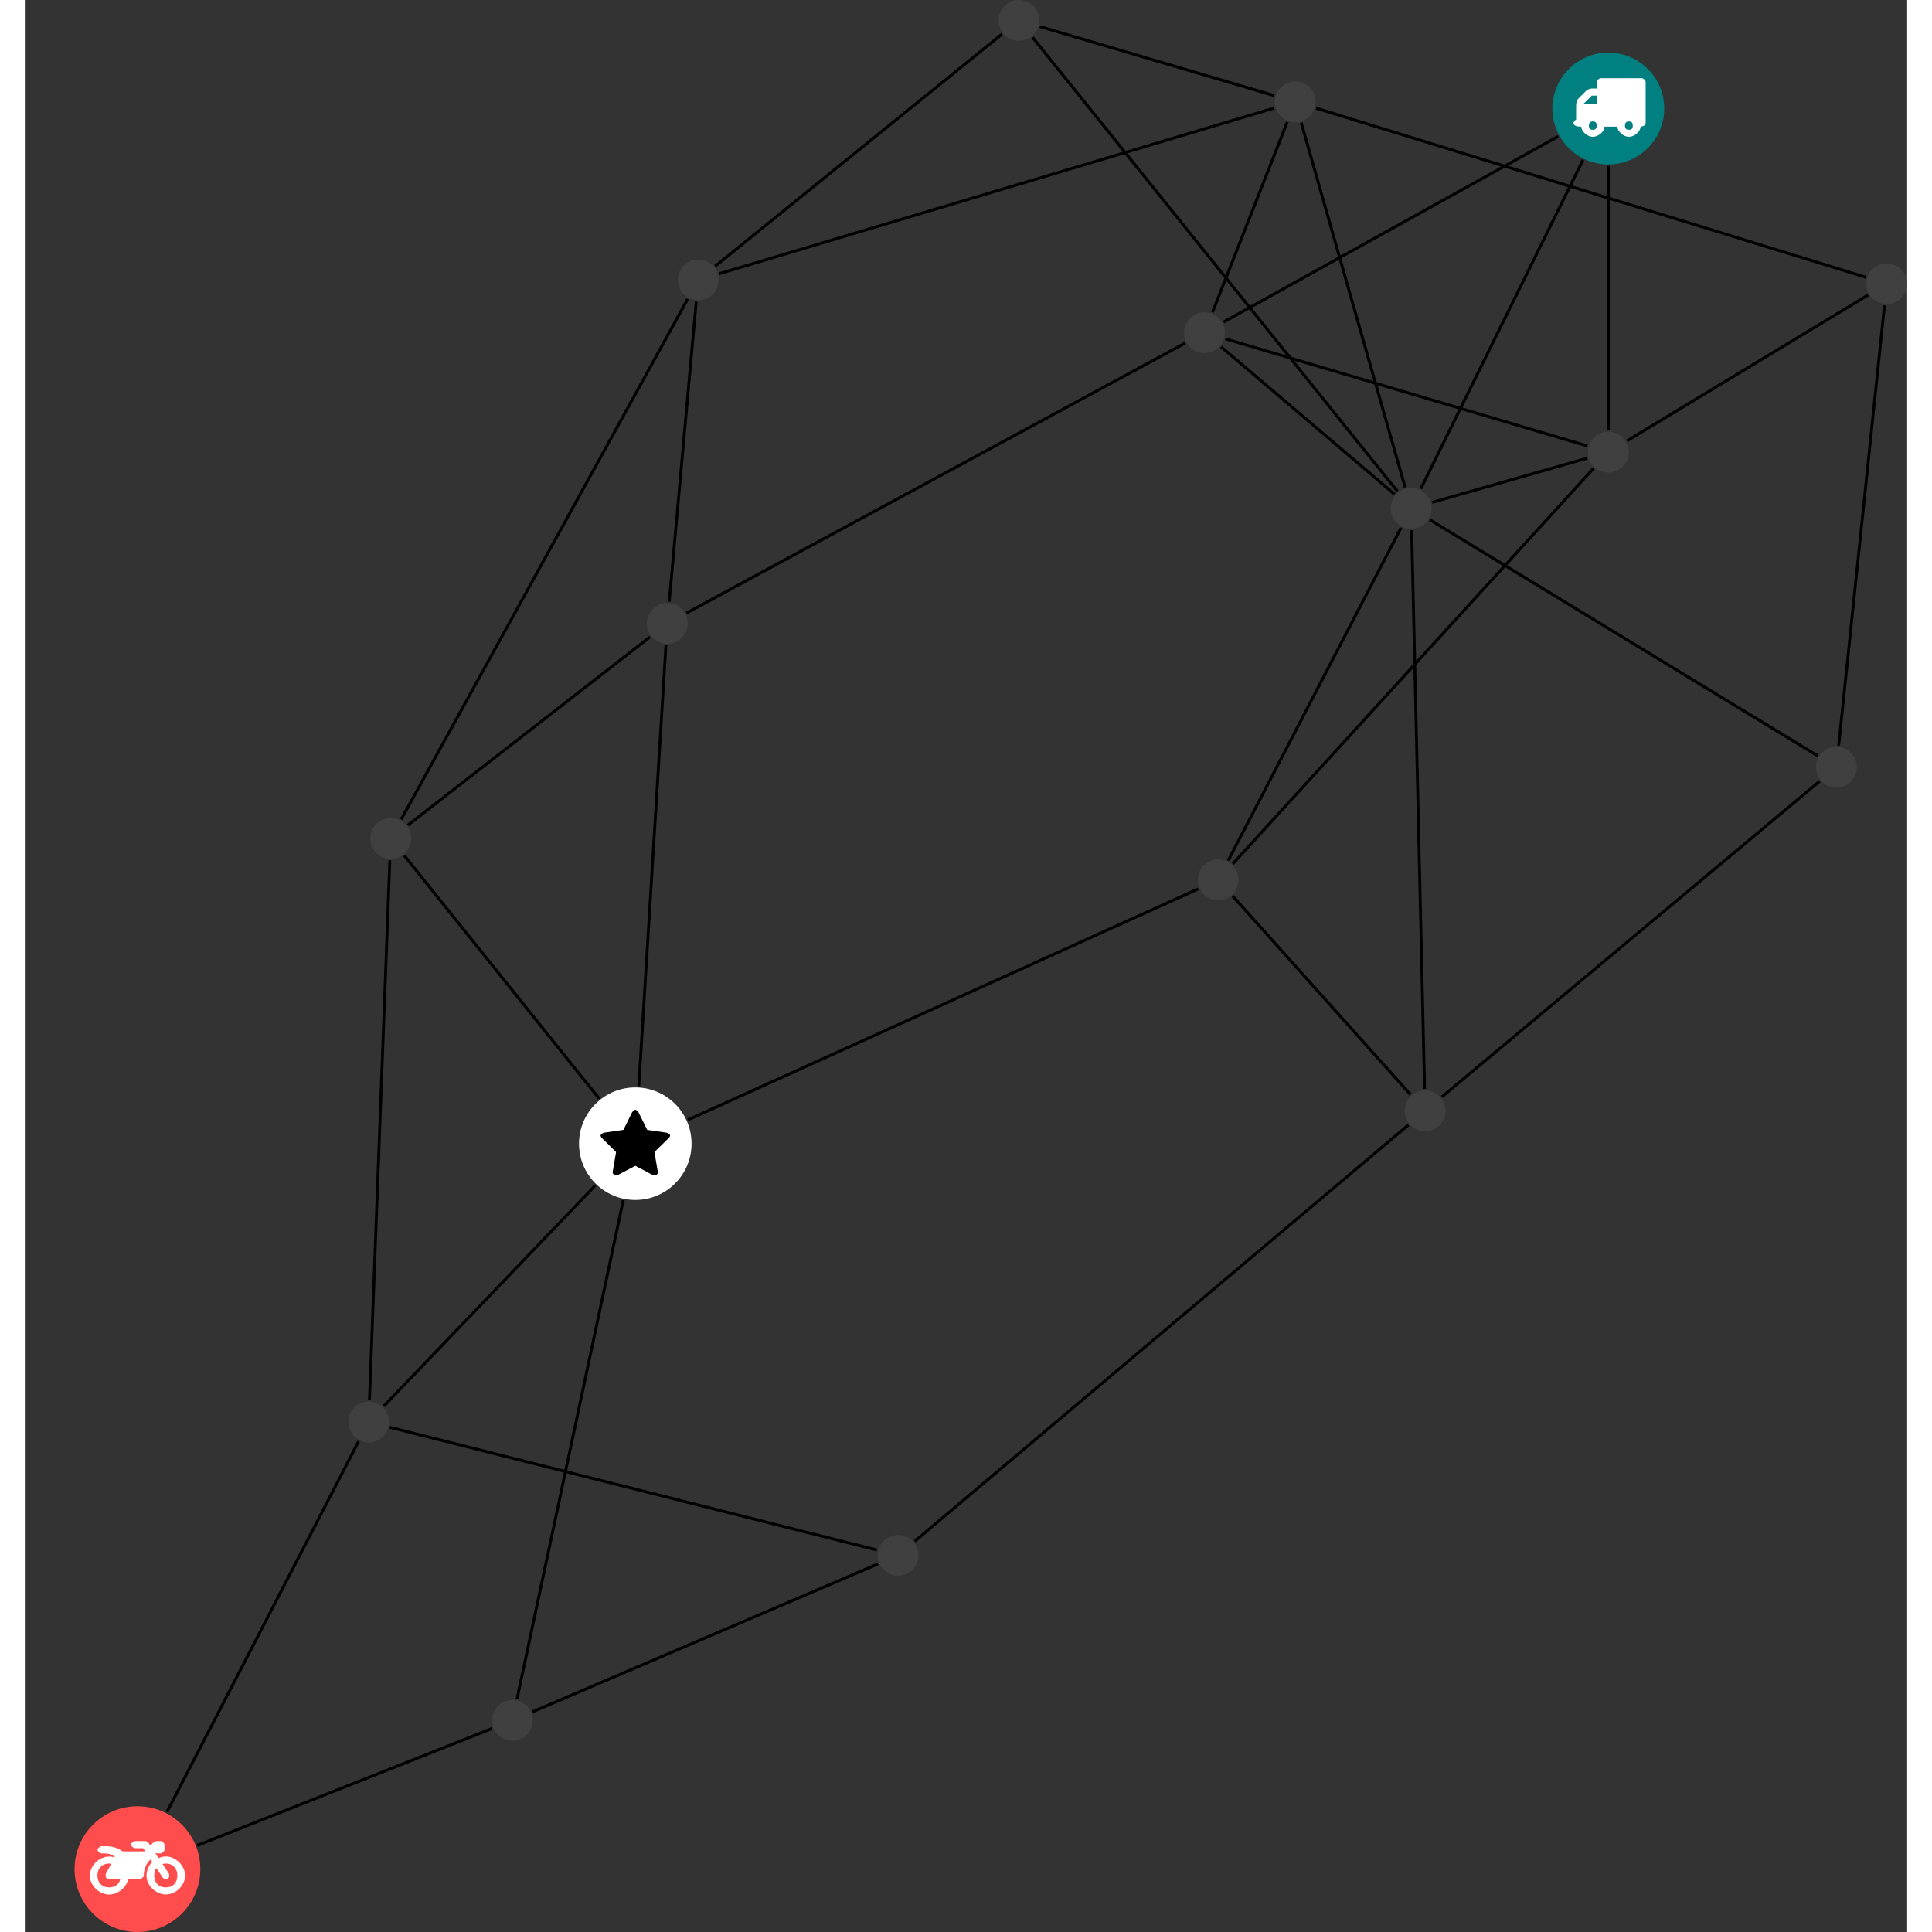 <?xml version="1.0" encoding="UTF-8"?>
<svg xmlns="http://www.w3.org/2000/svg" xmlns:xlink="http://www.w3.org/1999/xlink" width="266.955pt" height="266.955pt" viewBox="-6.868 0.000 260.087 266.955" version="1.1">
<rect x="-6.868" y="0.000" width="260.087" height="266.955" fill="#333333" stroke="none"/>
<defs>
<g>
<symbol overflow="visible" id="glyph0-0">
<path style="stroke:none;" d="M 1.422 -0.75 L 1.422 -7.922 L 3.562 -7.922 L 3.562 -0.891 L 1.422 -0.891 Z M 0.625 0 L 4.531 0 L 4.531 -8.812 L 0.438 -8.812 L 0.438 0 Z M 0.625 0 "/>
</symbol>
<symbol overflow="visible" id="glyph0-1">
<path style="stroke:none;" d="M 3.375 -0.844 C 3.375 -0.453 3.234 -0.266 2.844 -0.266 C 2.469 -0.266 2.297 -0.453 2.297 -0.844 C 2.297 -1.219 2.469 -1.422 2.844 -1.422 C 3.234 -1.422 3.375 -1.219 3.375 -0.844 Z M 1.594 -3.688 L 1.594 -3.859 C 1.594 -3.875 1.578 -3.875 1.594 -3.891 L 2.688 -4.969 C 2.703 -5 2.656 -4.984 2.688 -4.984 L 3.375 -4.984 L 3.375 -3.828 L 1.594 -3.828 Z M 8.359 -0.844 C 8.359 -0.453 8.219 -0.266 7.828 -0.266 C 7.453 -0.266 7.281 -0.453 7.281 -0.844 C 7.281 -1.219 7.453 -1.422 7.828 -1.422 C 8.219 -1.422 8.359 -1.219 8.359 -0.844 Z M 10.141 -6.891 C 10.141 -7.094 9.812 -7.391 9.609 -7.391 L 3.922 -7.391 C 3.719 -7.391 3.375 -7.094 3.375 -6.891 L 3.375 -5.969 L 2.672 -5.969 C 2.469 -5.969 2.078 -5.812 1.938 -5.672 L 0.844 -4.578 C 0.531 -4.266 0.531 -3.734 0.531 -3.328 L 0.531 -1.688 C 0.516 -1.688 0.172 -1.391 0.172 -1.203 C 0.172 -0.781 0.781 -0.703 1.062 -0.703 L 1.25 -0.703 C 1.25 -0.047 2.062 0.703 2.844 0.703 C 3.641 0.703 4.453 -0.047 4.453 -0.703 L 6.234 -0.703 C 6.234 -0.047 7.047 0.703 7.828 0.703 C 8.625 0.703 9.438 -0.047 9.438 -0.703 C 9.547 -0.703 10.141 -0.781 10.141 -1.203 Z M 10.141 -6.891 "/>
</symbol>
<symbol overflow="visible" id="glyph0-2">
<path style="stroke:none;" d="M 12.969 -2.906 C 12.844 -3.984 11.859 -5.016 10.781 -5.219 C 10.234 -5.328 9.703 -5.219 9.328 -5.031 L 8.875 -5.688 L 9.609 -5.688 C 9.812 -5.688 10.141 -5.984 10.141 -6.188 L 10.141 -6.891 C 10.141 -7.094 9.812 -7.391 9.609 -7.391 L 9.047 -7.391 C 8.969 -7.391 8.734 -7.312 8.656 -7.25 L 8.188 -6.766 L 7.891 -7.203 C 7.828 -7.281 7.594 -7.391 7.484 -7.391 L 6.078 -7.391 C 5.906 -7.391 5.547 -7.125 5.516 -6.953 C 5.484 -6.734 5.828 -6.406 6.047 -6.406 L 7.188 -6.406 L 7.484 -5.969 L 4.344 -5.969 C 4.141 -6.125 3.375 -6.672 2.141 -6.672 L 1.422 -6.672 C 1.219 -6.672 0.891 -6.375 0.891 -6.188 C 0.891 -5.984 1.219 -5.688 1.422 -5.688 L 1.781 -5.688 C 2.484 -5.688 2.906 -5.516 3.281 -5.188 L 3.25 -5.141 C 3.078 -5.188 2.797 -5.25 2.5 -5.25 C 1.109 -5.25 -0.172 -4 -0.172 -2.625 C -0.172 -1.25 1.109 0 2.5 0 C 3.75 0 4.953 -1.062 5.109 -2.141 L 6.766 -2.141 C 6.969 -2.141 7.281 -2.438 7.281 -2.625 C 7.281 -3.609 7.688 -4.391 8.219 -4.844 L 8.453 -4.5 C 7.969 -4.062 7.578 -3.203 7.672 -2.359 C 7.781 -1.172 8.969 -0.094 10.141 -0.016 C 11.703 0.094 13.156 -1.344 12.969 -2.906 Z M 2.5 -0.984 C 1.516 -0.984 0.875 -1.641 0.875 -2.625 C 0.875 -3.594 1.516 -4.281 2.5 -4.281 C 2.672 -4.281 2.844 -4.234 2.781 -4.25 L 2.047 -2.891 C 2 -2.781 2 -2.469 2.047 -2.359 C 2.125 -2.25 2.375 -2.141 2.5 -2.141 L 4.031 -2.141 C 3.891 -1.453 3.344 -0.984 2.5 -0.984 Z M 10.328 -0.984 C 9.344 -0.984 8.719 -1.641 8.719 -2.625 C 8.719 -3.109 8.859 -3.469 9.031 -3.641 L 9.906 -2.328 C 9.969 -2.219 10.203 -2.141 10.328 -2.141 C 10.391 -2.141 10.594 -2.188 10.641 -2.234 C 10.812 -2.344 10.844 -2.75 10.734 -2.922 L 9.875 -4.219 C 9.859 -4.219 10.094 -4.281 10.328 -4.281 C 11.297 -4.281 11.922 -3.594 11.922 -2.625 C 11.922 -1.641 11.297 -0.984 10.328 -0.984 Z M 10.328 -0.984 "/>
</symbol>
<symbol overflow="visible" id="glyph0-3">
<path style="stroke:none;" d="M 9.438 -5.078 C 9.438 -5.25 9.078 -5.453 8.938 -5.469 L 6.266 -5.859 L 5.078 -8.266 C 5.031 -8.375 4.75 -8.641 4.625 -8.641 C 4.5 -8.641 4.234 -8.375 4.172 -8.266 L 2.984 -5.859 L 0.312 -5.469 C 0.172 -5.453 -0.172 -5.25 -0.172 -5.078 C -0.172 -4.969 -0.062 -4.781 0.016 -4.719 L 1.969 -2.797 L 1.5 -0.062 C 1.5 -0.016 1.5 0.016 1.5 0.047 C 1.5 0.203 1.75 0.453 1.906 0.453 C 1.984 0.453 2.188 0.406 2.25 0.359 L 4.625 -0.891 L 7 0.359 C 7.062 0.406 7.266 0.453 7.344 0.453 C 7.5 0.453 7.75 0.203 7.75 0.047 C 7.75 0.016 7.75 -0.016 7.734 -0.062 L 7.266 -2.797 L 9.234 -4.719 C 9.297 -4.781 9.438 -4.969 9.438 -5.078 Z M 9.438 -5.078 "/>
</symbol>
</g>
<clipPath id="clip1">
  <path d="M 208 35 L 253.219 35 L 253.219 67 L 208 67 Z M 208 35 "/>
</clipPath>
<clipPath id="clip2">
  <path d="M 165 9 L 253.219 9 L 253.219 44 L 165 44 Z M 165 9 "/>
</clipPath>
<clipPath id="clip3">
  <path d="M 238 36 L 253.219 36 L 253.219 109 L 238 109 Z M 238 36 "/>
</clipPath>
<clipPath id="clip4">
  <path d="M 0 249 L 18 249 L 18 266.953 L 0 266.953 Z M 0 249 "/>
</clipPath>
<clipPath id="clip5">
  <path d="M 247 36 L 253.219 36 L 253.219 43 L 247 43 Z M 247 36 "/>
</clipPath>
</defs>
<g id="surface1">
<path style="fill:none;stroke-width:0.399;stroke-linecap:butt;stroke-linejoin:miter;stroke:rgb(0%,0%,0%);stroke-opacity:1;stroke-miterlimit:10;" d="M 0.002 -7.927 L 0.002 -44.466 " transform="matrix(1,0,0,-1,211.928,14.995)"/>
<path style="fill:none;stroke-width:0.399;stroke-linecap:butt;stroke-linejoin:miter;stroke:rgb(0%,0%,0%);stroke-opacity:1;stroke-miterlimit:10;" d="M -6.932 -3.849 L -53.166 -29.505 " transform="matrix(1,0,0,-1,211.928,14.995)"/>
<path style="fill:none;stroke-width:0.399;stroke-linecap:butt;stroke-linejoin:miter;stroke:rgb(0%,0%,0%);stroke-opacity:1;stroke-miterlimit:10;" d="M -3.506 -7.11 L -25.908 -52.54 " transform="matrix(1,0,0,-1,211.928,14.995)"/>
<path style="fill:none;stroke-width:0.399;stroke-linecap:butt;stroke-linejoin:miter;stroke:rgb(0%,0%,0%);stroke-opacity:1;stroke-miterlimit:10;" d="M -2.893 -46.626 L -52.908 -31.825 " transform="matrix(1,0,0,-1,211.928,14.995)"/>
<g clip-path="url(#clip1)" clip-rule="nonzero">
<path style="fill:none;stroke-width:0.399;stroke-linecap:butt;stroke-linejoin:miter;stroke:rgb(0%,0%,0%);stroke-opacity:1;stroke-miterlimit:10;" d="M 2.584 -45.923 L 35.892 -25.767 " transform="matrix(1,0,0,-1,211.928,14.995)"/>
</g>
<path style="fill:none;stroke-width:0.399;stroke-linecap:butt;stroke-linejoin:miter;stroke:rgb(0%,0%,0%);stroke-opacity:1;stroke-miterlimit:10;" d="M -2.901 -48.31 L -24.342 -54.419 " transform="matrix(1,0,0,-1,211.928,14.995)"/>
<path style="fill:none;stroke-width:0.399;stroke-linecap:butt;stroke-linejoin:miter;stroke:rgb(0%,0%,0%);stroke-opacity:1;stroke-miterlimit:10;" d="M -2.033 -49.712 L -51.873 -104.353 " transform="matrix(1,0,0,-1,211.928,14.995)"/>
<path style="fill:none;stroke-width:0.399;stroke-linecap:butt;stroke-linejoin:miter;stroke:rgb(0%,0%,0%);stroke-opacity:1;stroke-miterlimit:10;" d="M -58.459 -32.403 L -127.373 -69.716 " transform="matrix(1,0,0,-1,211.928,14.995)"/>
<path style="fill:none;stroke-width:0.399;stroke-linecap:butt;stroke-linejoin:miter;stroke:rgb(0%,0%,0%);stroke-opacity:1;stroke-miterlimit:10;" d="M -54.698 -28.157 L -44.365 -1.872 " transform="matrix(1,0,0,-1,211.928,14.995)"/>
<path style="fill:none;stroke-width:0.399;stroke-linecap:butt;stroke-linejoin:miter;stroke:rgb(0%,0%,0%);stroke-opacity:1;stroke-miterlimit:10;" d="M -53.506 -32.923 L -29.541 -53.294 " transform="matrix(1,0,0,-1,211.928,14.995)"/>
<path style="fill:none;stroke-width:0.399;stroke-linecap:butt;stroke-linejoin:miter;stroke:rgb(0%,0%,0%);stroke-opacity:1;stroke-miterlimit:10;" d="M -194.983 -240.001 L -154.229 -223.837 " transform="matrix(1,0,0,-1,211.928,14.995)"/>
<path style="fill:none;stroke-width:0.399;stroke-linecap:butt;stroke-linejoin:miter;stroke:rgb(0%,0%,0%);stroke-opacity:1;stroke-miterlimit:10;" d="M -199.162 -235.38 L -172.678 -184.165 " transform="matrix(1,0,0,-1,211.928,14.995)"/>
<path style="fill:none;stroke-width:0.399;stroke-linecap:butt;stroke-linejoin:miter;stroke:rgb(0%,0%,0%);stroke-opacity:1;stroke-miterlimit:10;" d="M -148.647 -221.536 L -100.916 -201.103 " transform="matrix(1,0,0,-1,211.928,14.995)"/>
<path style="fill:none;stroke-width:0.399;stroke-linecap:butt;stroke-linejoin:miter;stroke:rgb(0%,0%,0%);stroke-opacity:1;stroke-miterlimit:10;" d="M -150.791 -219.775 L -136.112 -150.837 " transform="matrix(1,0,0,-1,211.928,14.995)"/>
<path style="fill:none;stroke-width:0.399;stroke-linecap:butt;stroke-linejoin:miter;stroke:rgb(0%,0%,0%);stroke-opacity:1;stroke-miterlimit:10;" d="M -101.069 -199.177 L -168.365 -182.22 " transform="matrix(1,0,0,-1,211.928,14.995)"/>
<path style="fill:none;stroke-width:0.399;stroke-linecap:butt;stroke-linejoin:miter;stroke:rgb(0%,0%,0%);stroke-opacity:1;stroke-miterlimit:10;" d="M -95.834 -197.97 L -27.623 -140.442 " transform="matrix(1,0,0,-1,211.928,14.995)"/>
<path style="fill:none;stroke-width:0.399;stroke-linecap:butt;stroke-linejoin:miter;stroke:rgb(0%,0%,0%);stroke-opacity:1;stroke-miterlimit:10;" d="M -169.205 -179.306 L -139.967 -148.794 " transform="matrix(1,0,0,-1,211.928,14.995)"/>
<path style="fill:none;stroke-width:0.399;stroke-linecap:butt;stroke-linejoin:miter;stroke:rgb(0%,0%,0%);stroke-opacity:1;stroke-miterlimit:10;" d="M -171.178 -178.47 L -168.365 -103.884 " transform="matrix(1,0,0,-1,211.928,14.995)"/>
<path style="fill:none;stroke-width:0.399;stroke-linecap:butt;stroke-linejoin:miter;stroke:rgb(0%,0%,0%);stroke-opacity:1;stroke-miterlimit:10;" d="M -139.44 -136.81 L -166.365 -103.22 " transform="matrix(1,0,0,-1,211.928,14.995)"/>
<path style="fill:none;stroke-width:0.399;stroke-linecap:butt;stroke-linejoin:miter;stroke:rgb(0%,0%,0%);stroke-opacity:1;stroke-miterlimit:10;" d="M -133.963 -135.075 L -130.213 -74.165 " transform="matrix(1,0,0,-1,211.928,14.995)"/>
<path style="fill:none;stroke-width:0.399;stroke-linecap:butt;stroke-linejoin:miter;stroke:rgb(0%,0%,0%);stroke-opacity:1;stroke-miterlimit:10;" d="M -127.186 -139.743 L -56.658 -107.825 " transform="matrix(1,0,0,-1,211.928,14.995)"/>
<path style="fill:none;stroke-width:0.399;stroke-linecap:butt;stroke-linejoin:miter;stroke:rgb(0%,0%,0%);stroke-opacity:1;stroke-miterlimit:10;" d="M -165.869 -99.017 L -132.412 -73.005 " transform="matrix(1,0,0,-1,211.928,14.995)"/>
<path style="fill:none;stroke-width:0.399;stroke-linecap:butt;stroke-linejoin:miter;stroke:rgb(0%,0%,0%);stroke-opacity:1;stroke-miterlimit:10;" d="M -166.795 -98.224 L -127.213 -26.333 " transform="matrix(1,0,0,-1,211.928,14.995)"/>
<path style="fill:none;stroke-width:0.399;stroke-linecap:butt;stroke-linejoin:miter;stroke:rgb(0%,0%,0%);stroke-opacity:1;stroke-miterlimit:10;" d="M -129.76 -68.146 L -126.03 -26.692 " transform="matrix(1,0,0,-1,211.928,14.995)"/>
<path style="fill:none;stroke-width:0.399;stroke-linecap:butt;stroke-linejoin:miter;stroke:rgb(0%,0%,0%);stroke-opacity:1;stroke-miterlimit:10;" d="M -123.412 -21.79 L -83.787 10.28 " transform="matrix(1,0,0,-1,211.928,14.995)"/>
<path style="fill:none;stroke-width:0.399;stroke-linecap:butt;stroke-linejoin:miter;stroke:rgb(0%,0%,0%);stroke-opacity:1;stroke-miterlimit:10;" d="M -122.865 -22.825 L -46.151 0.073 " transform="matrix(1,0,0,-1,211.928,14.995)"/>
<path style="fill:none;stroke-width:0.399;stroke-linecap:butt;stroke-linejoin:miter;stroke:rgb(0%,0%,0%);stroke-opacity:1;stroke-miterlimit:10;" d="M -78.545 11.327 L -46.155 1.788 " transform="matrix(1,0,0,-1,211.928,14.995)"/>
<path style="fill:none;stroke-width:0.399;stroke-linecap:butt;stroke-linejoin:miter;stroke:rgb(0%,0%,0%);stroke-opacity:1;stroke-miterlimit:10;" d="M -79.549 9.827 L -29.135 -52.896 " transform="matrix(1,0,0,-1,211.928,14.995)"/>
<g clip-path="url(#clip2)" clip-rule="nonzero">
<path style="fill:none;stroke-width:0.399;stroke-linecap:butt;stroke-linejoin:miter;stroke:rgb(0%,0%,0%);stroke-opacity:1;stroke-miterlimit:10;" d="M -40.377 0.05 L 35.588 -23.317 " transform="matrix(1,0,0,-1,211.928,14.995)"/>
</g>
<path style="fill:none;stroke-width:0.399;stroke-linecap:butt;stroke-linejoin:miter;stroke:rgb(0%,0%,0%);stroke-opacity:1;stroke-miterlimit:10;" d="M -42.432 -1.966 L -28.073 -52.345 " transform="matrix(1,0,0,-1,211.928,14.995)"/>
<g clip-path="url(#clip3)" clip-rule="nonzero">
<path style="fill:none;stroke-width:0.399;stroke-linecap:butt;stroke-linejoin:miter;stroke:rgb(0%,0%,0%);stroke-opacity:1;stroke-miterlimit:10;" d="M 38.162 -27.204 L 31.83 -88.017 " transform="matrix(1,0,0,-1,211.928,14.995)"/>
</g>
<path style="fill:none;stroke-width:0.399;stroke-linecap:butt;stroke-linejoin:miter;stroke:rgb(0%,0%,0%);stroke-opacity:1;stroke-miterlimit:10;" d="M 29.201 -92.954 L -23.002 -136.564 " transform="matrix(1,0,0,-1,211.928,14.995)"/>
<path style="fill:none;stroke-width:0.399;stroke-linecap:butt;stroke-linejoin:miter;stroke:rgb(0%,0%,0%);stroke-opacity:1;stroke-miterlimit:10;" d="M 28.939 -89.45 L -24.666 -56.818 " transform="matrix(1,0,0,-1,211.928,14.995)"/>
<path style="fill:none;stroke-width:0.399;stroke-linecap:butt;stroke-linejoin:miter;stroke:rgb(0%,0%,0%);stroke-opacity:1;stroke-miterlimit:10;" d="M -25.385 -135.482 L -27.174 -58.263 " transform="matrix(1,0,0,-1,211.928,14.995)"/>
<path style="fill:none;stroke-width:0.399;stroke-linecap:butt;stroke-linejoin:miter;stroke:rgb(0%,0%,0%);stroke-opacity:1;stroke-miterlimit:10;" d="M -27.33 -136.251 L -51.897 -108.829 " transform="matrix(1,0,0,-1,211.928,14.995)"/>
<path style="fill:none;stroke-width:0.399;stroke-linecap:butt;stroke-linejoin:miter;stroke:rgb(0%,0%,0%);stroke-opacity:1;stroke-miterlimit:10;" d="M -28.635 -57.923 L -52.518 -103.903 " transform="matrix(1,0,0,-1,211.928,14.995)"/>
<path style=" stroke:none;fill-rule:nonzero;fill:rgb(0%,50%,50%);fill-opacity:1;" d="M 219.656 14.996 C 219.656 10.727 216.195 7.266 211.93 7.266 C 207.66 7.266 204.199 10.727 204.199 14.996 C 204.199 19.262 207.66 22.723 211.93 22.723 C 216.195 22.723 219.656 19.262 219.656 14.996 Z M 219.656 14.996 "/>
<g style="fill:rgb(100%,100%,100%);fill-opacity:1;">
  <use xlink:href="#glyph0-1" x="206.947" y="18.198"/>
</g>
<path style=" stroke:none;fill-rule:nonzero;fill:rgb(25%,25%,25%);fill-opacity:1;" d="M 214.746 62.477 C 214.746 60.922 213.484 59.66 211.93 59.66 C 210.371 59.66 209.109 60.922 209.109 62.477 C 209.109 64.035 210.371 65.297 211.93 65.297 C 213.484 65.297 214.746 64.035 214.746 62.477 Z M 214.746 62.477 "/>
<path style=" stroke:none;fill-rule:nonzero;fill:rgb(25%,25%,25%);fill-opacity:1;" d="M 158.945 45.961 C 158.945 44.406 157.684 43.145 156.125 43.145 C 154.57 43.145 153.309 44.406 153.309 45.961 C 153.309 47.52 154.57 48.781 156.125 48.781 C 157.684 48.781 158.945 47.52 158.945 45.961 Z M 158.945 45.961 "/>
<g clip-path="url(#clip4)" clip-rule="nonzero">
<path style=" stroke:none;fill-rule:nonzero;fill:rgb(100%,29.999%,29.999%);fill-opacity:1;" d="M 17.375 258.27 C 17.375 253.469 13.484 249.582 8.688 249.582 C 3.891 249.582 0 253.469 0 258.27 C 0 263.066 3.891 266.953 8.688 266.953 C 13.484 266.953 17.375 263.066 17.375 258.27 Z M 17.375 258.27 "/>
</g>
<g style="fill:rgb(100%,100%,100%);fill-opacity:1;">
  <use xlink:href="#glyph0-2" x="2.286" y="261.78"/>
</g>
<path style=" stroke:none;fill-rule:nonzero;fill:rgb(25%,25%,25%);fill-opacity:1;" d="M 63.328 237.719 C 63.328 236.16 62.066 234.898 60.508 234.898 C 58.953 234.898 57.691 236.16 57.691 237.719 C 57.691 239.273 58.953 240.535 60.508 240.535 C 62.066 240.535 63.328 239.273 63.328 237.719 Z M 63.328 237.719 "/>
<path style=" stroke:none;fill-rule:nonzero;fill:rgb(25%,25%,25%);fill-opacity:1;" d="M 116.605 214.906 C 116.605 213.352 115.344 212.09 113.785 212.09 C 112.23 212.09 110.969 213.352 110.969 214.906 C 110.969 216.461 112.23 217.723 113.785 217.723 C 115.344 217.723 116.605 216.461 116.605 214.906 Z M 116.605 214.906 "/>
<path style=" stroke:none;fill-rule:nonzero;fill:rgb(25%,25%,25%);fill-opacity:1;" d="M 43.457 196.477 C 43.457 194.922 42.195 193.66 40.641 193.66 C 39.082 193.66 37.82 194.922 37.82 196.477 C 37.82 198.035 39.082 199.297 40.641 199.297 C 42.195 199.297 43.457 198.035 43.457 196.477 Z M 43.457 196.477 "/>
<path style=" stroke:none;fill-rule:nonzero;fill:rgb(100%,100%,100%);fill-opacity:1;" d="M 85.254 158.027 C 85.254 153.734 81.773 150.254 77.48 150.254 C 73.184 150.254 69.703 153.734 69.703 158.027 C 69.703 162.324 73.184 165.805 77.48 165.805 C 81.773 165.805 85.254 162.324 85.254 158.027 Z M 85.254 158.027 "/>
<g style="fill:rgb(0%,0%,0%);fill-opacity:1;">
  <use xlink:href="#glyph0-3" x="72.856" y="161.978"/>
</g>
<path style=" stroke:none;fill-rule:nonzero;fill:rgb(25%,25%,25%);fill-opacity:1;" d="M 46.5 115.859 C 46.5 114.305 45.238 113.043 43.68 113.043 C 42.125 113.043 40.863 114.305 40.863 115.859 C 40.863 117.418 42.125 118.68 43.68 118.68 C 45.238 118.68 46.5 117.418 46.5 115.859 Z M 46.5 115.859 "/>
<path style=" stroke:none;fill-rule:nonzero;fill:rgb(25%,25%,25%);fill-opacity:1;" d="M 84.719 86.148 C 84.719 84.59 83.457 83.328 81.902 83.328 C 80.344 83.328 79.082 84.59 79.082 86.148 C 79.082 87.703 80.344 88.965 81.902 88.965 C 83.457 88.965 84.719 87.703 84.719 86.148 Z M 84.719 86.148 "/>
<path style=" stroke:none;fill-rule:nonzero;fill:rgb(25%,25%,25%);fill-opacity:1;" d="M 88.992 38.684 C 88.992 37.125 87.73 35.863 86.172 35.863 C 84.617 35.863 83.355 37.125 83.355 38.684 C 83.355 40.238 84.617 41.5 86.172 41.5 C 87.73 41.5 88.992 40.238 88.992 38.684 Z M 88.992 38.684 "/>
<path style=" stroke:none;fill-rule:nonzero;fill:rgb(25%,25%,25%);fill-opacity:1;" d="M 133.305 2.816 C 133.305 1.262 132.043 0 130.488 0 C 128.93 0 127.672 1.262 127.672 2.816 C 127.672 4.375 128.93 5.637 130.488 5.637 C 132.043 5.637 133.305 4.375 133.305 2.816 Z M 133.305 2.816 "/>
<path style=" stroke:none;fill-rule:nonzero;fill:rgb(25%,25%,25%);fill-opacity:1;" d="M 171.488 14.059 C 171.488 12.504 170.227 11.242 168.668 11.242 C 167.113 11.242 165.852 12.504 165.852 14.059 C 165.852 15.617 167.113 16.879 168.668 16.879 C 170.227 16.879 171.488 15.617 171.488 14.059 Z M 171.488 14.059 "/>
<g clip-path="url(#clip5)" clip-rule="nonzero">
<path style=" stroke:none;fill-rule:nonzero;fill:rgb(25%,25%,25%);fill-opacity:1;" d="M 253.219 39.199 C 253.219 37.645 251.957 36.383 250.402 36.383 C 248.844 36.383 247.582 37.645 247.582 39.199 C 247.582 40.754 248.844 42.016 250.402 42.016 C 251.957 42.016 253.219 40.754 253.219 39.199 Z M 253.219 39.199 "/>
</g>
<path style=" stroke:none;fill-rule:nonzero;fill:rgb(25%,25%,25%);fill-opacity:1;" d="M 246.262 106.012 C 246.262 104.457 245 103.195 243.445 103.195 C 241.887 103.195 240.625 104.457 240.625 106.012 C 240.625 107.57 241.887 108.832 243.445 108.832 C 245 108.832 246.262 107.57 246.262 106.012 Z M 246.262 106.012 "/>
<path style=" stroke:none;fill-rule:nonzero;fill:rgb(25%,25%,25%);fill-opacity:1;" d="M 189.43 153.492 C 189.43 151.934 188.168 150.672 186.613 150.672 C 185.055 150.672 183.797 151.934 183.797 153.492 C 183.797 155.047 185.055 156.309 186.613 156.309 C 188.168 156.309 189.43 155.047 189.43 153.492 Z M 189.43 153.492 "/>
<path style=" stroke:none;fill-rule:nonzero;fill:rgb(25%,25%,25%);fill-opacity:1;" d="M 187.504 70.242 C 187.504 68.684 186.242 67.422 184.688 67.422 C 183.129 67.422 181.867 68.684 181.867 70.242 C 181.867 71.797 183.129 73.059 184.688 73.059 C 186.242 73.059 187.504 71.797 187.504 70.242 Z M 187.504 70.242 "/>
<path style=" stroke:none;fill-rule:nonzero;fill:rgb(25%,25%,25%);fill-opacity:1;" d="M 160.84 121.574 C 160.84 120.02 159.578 118.758 158.02 118.758 C 156.465 118.758 155.203 120.02 155.203 121.574 C 155.203 123.129 156.465 124.391 158.02 124.391 C 159.578 124.391 160.84 123.129 160.84 121.574 Z M 160.84 121.574 "/>
</g>
</svg>
